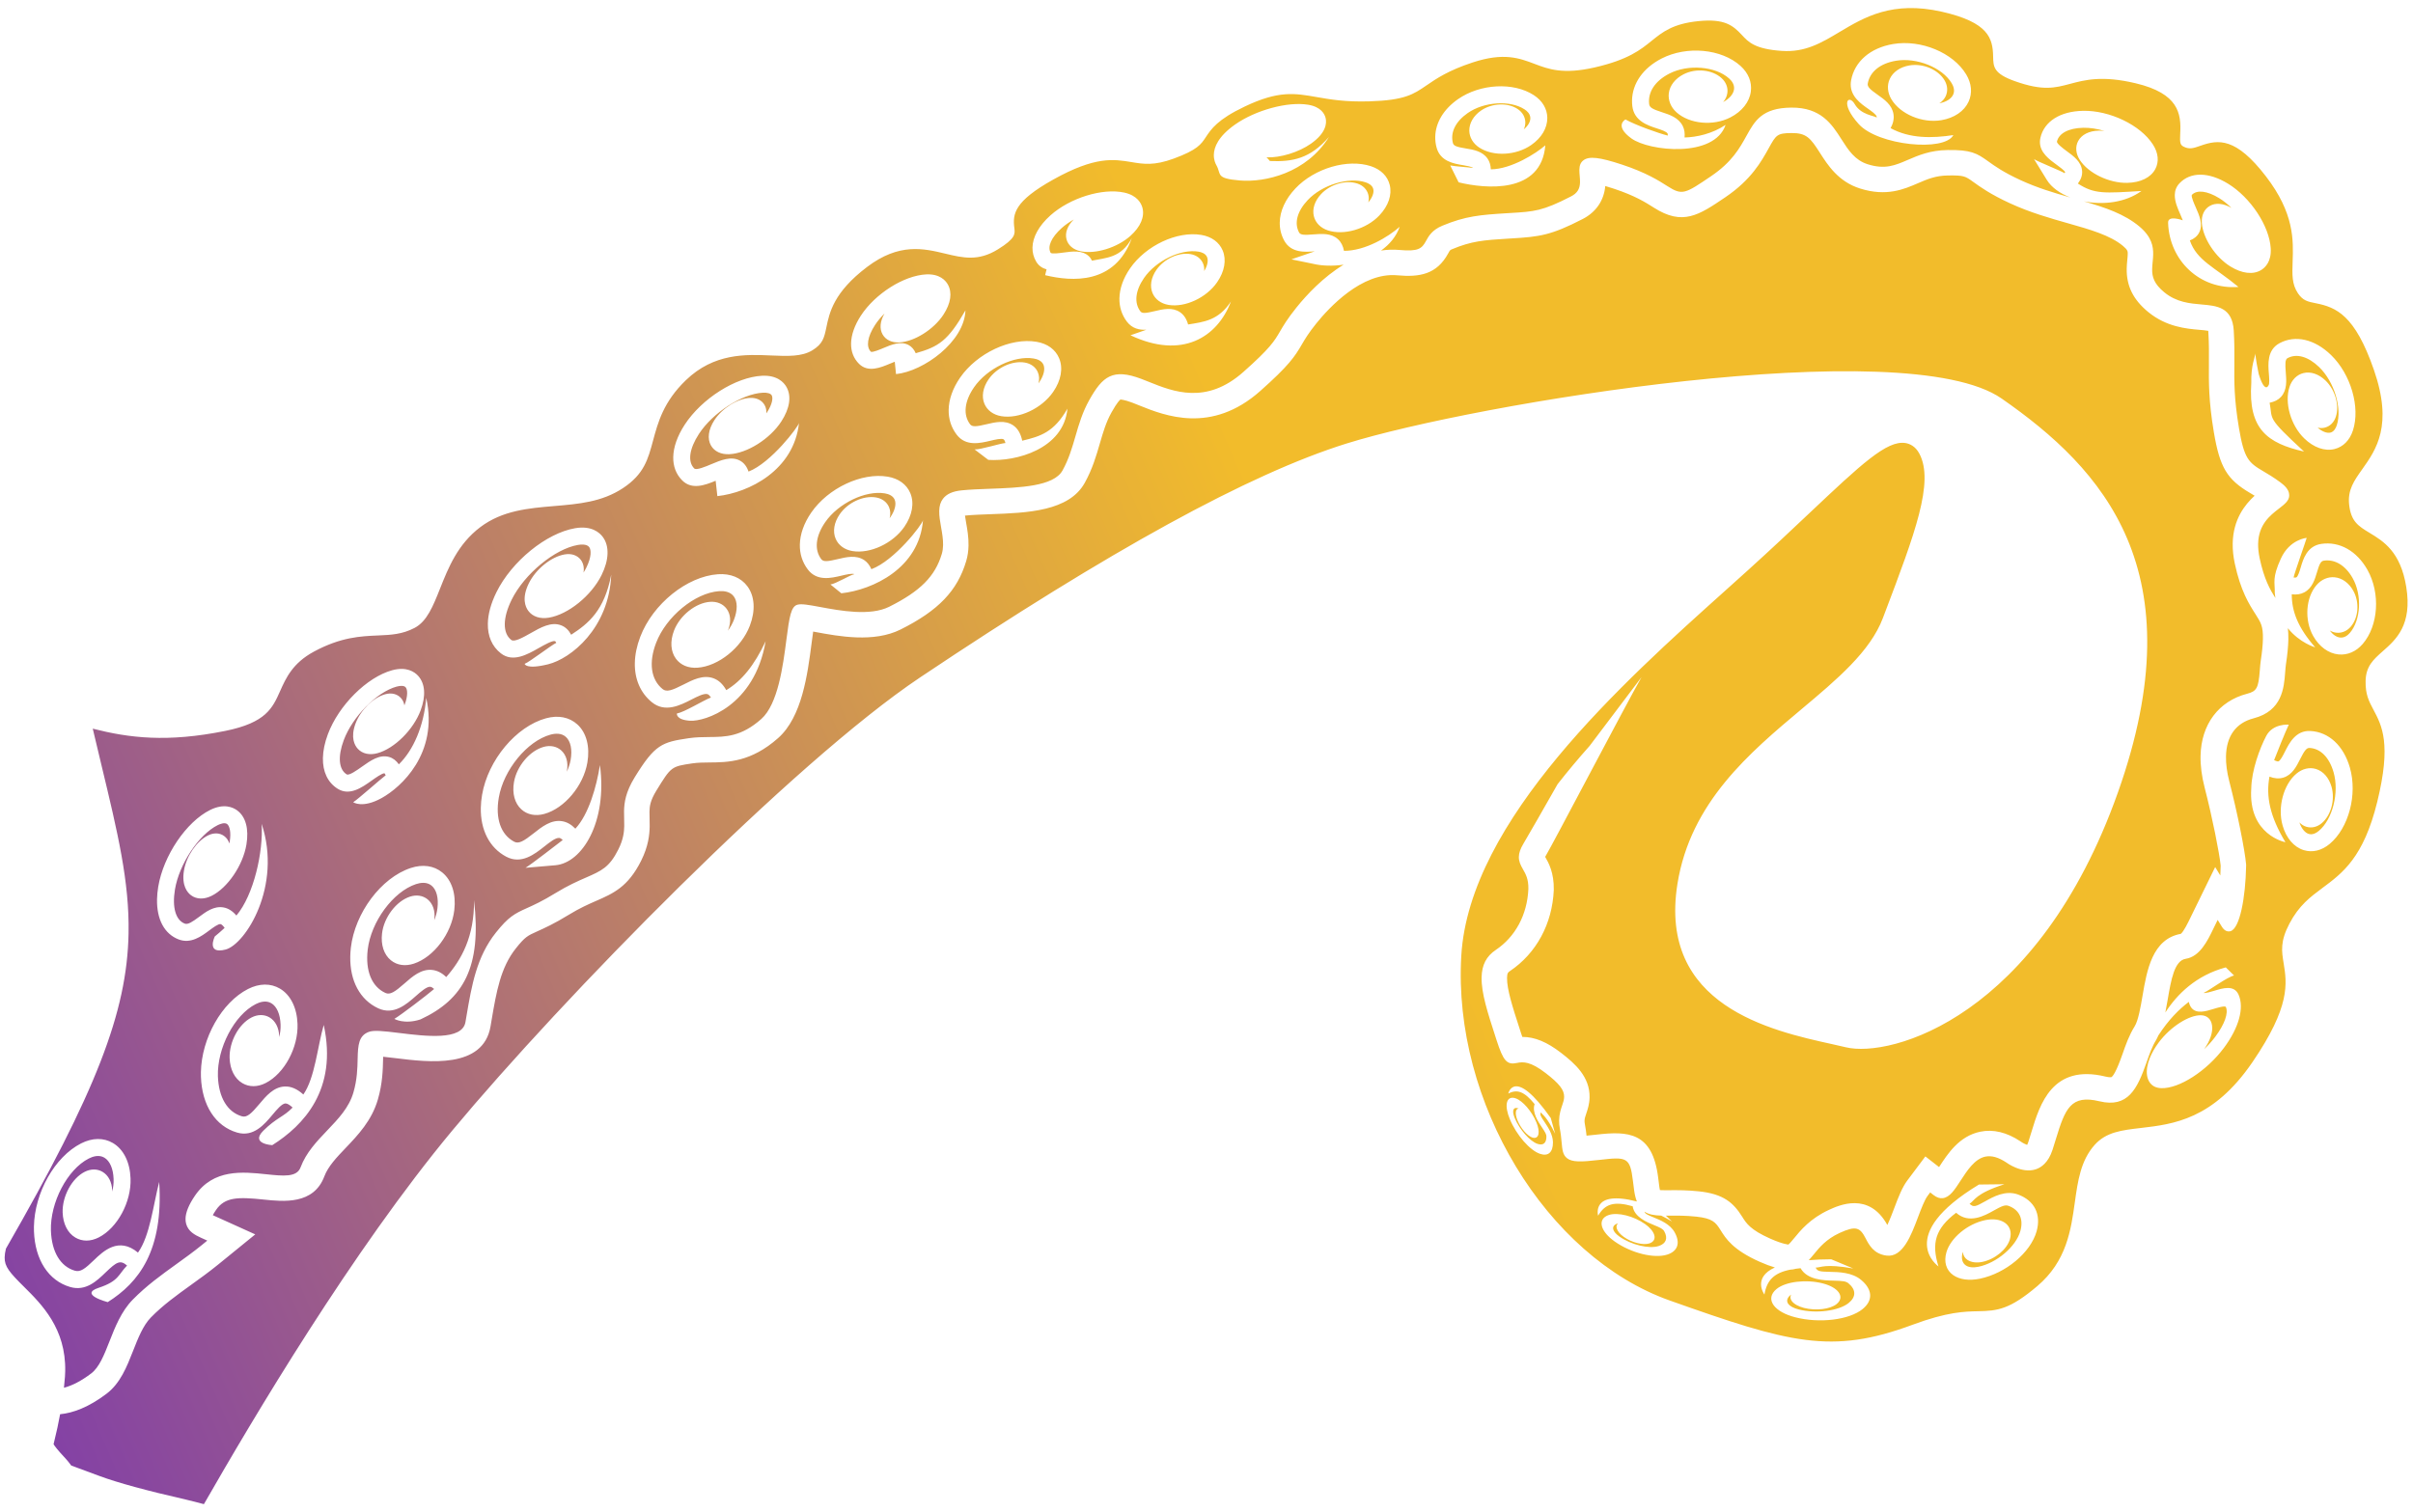 <svg width="260" height="163" viewBox="0 0 260 163" fill="none" xmlns="http://www.w3.org/2000/svg">
<path d="M179.031 6.31C177.04 7.335 175.886 8.989 175.851 10.818C175.847 11.018 175.856 11.219 175.88 11.421C176.064 13.037 177.534 13.515 178.507 13.832C178.982 13.986 179.573 14.18 179.681 14.396C179.691 14.419 179.712 14.487 179.705 14.614C178.713 14.371 176.201 13.472 175.145 12.876C175.145 12.876 173.876 13.537 175.785 14.921C177.692 16.304 184.72 17.057 185.931 13.461C184.484 14.425 182.812 14.787 181.511 14.82C181.555 14.365 181.5 13.954 181.32 13.589C180.872 12.68 179.916 12.368 179.073 12.094C178.077 11.77 177.739 11.597 177.695 11.214C177.546 9.914 178.338 8.722 179.867 7.935C181.891 6.895 184.844 7.135 186.312 8.46C186.591 8.71 186.905 9.111 186.841 9.628C186.774 10.138 186.347 10.636 185.668 11.001C185.918 10.713 186.076 10.375 186.123 10.013C186.201 9.42 185.968 8.842 185.49 8.413C184.484 7.502 182.725 7.328 181.402 8.008C180.501 8.471 179.923 9.212 179.814 10.043C179.723 10.788 180.016 11.54 180.636 12.1C182.038 13.366 184.592 13.61 186.448 12.655C187.702 12.01 188.506 10.992 188.652 9.862C188.786 8.847 188.387 7.87 187.537 7.102C185.491 5.258 181.755 4.91 179.031 6.31V6.31ZM157.101 10.686C155.542 11.773 154.676 13.232 154.647 14.743C154.64 15.125 154.685 15.511 154.788 15.895C155.187 17.399 156.659 17.641 157.632 17.801C158.011 17.863 158.548 17.957 158.728 18.101C158.361 18.04 156.65 17.925 156.259 17.83L157.167 19.653C160.078 20.36 166.081 20.929 166.507 15.664C165.537 16.52 162.862 18.23 160.638 18.253C160.618 17.814 160.512 17.426 160.291 17.105C159.736 16.296 158.776 16.137 157.929 15.998C156.986 15.843 156.635 15.732 156.553 15.424C156.25 14.281 156.831 13.102 158.146 12.185C159.91 10.957 162.716 10.774 164.271 11.787C164.551 11.969 164.887 12.28 164.894 12.723C164.904 13.125 164.646 13.561 164.187 13.946C164.299 13.704 164.356 13.453 164.353 13.183C164.344 12.608 164.037 12.082 163.512 11.74C162.431 11.034 160.735 11.113 159.566 11.925C158.76 12.488 158.312 13.274 158.317 14.079C158.328 14.803 158.721 15.47 159.396 15.91C160.898 16.891 163.355 16.768 164.989 15.63C166.106 14.852 166.728 13.81 166.722 12.694C166.706 11.722 166.19 10.856 165.268 10.255C163.079 8.832 159.493 9.02 157.101 10.686V10.686ZM133.062 13.434C131.26 14.708 130.806 15.865 130.79 16.687C130.78 17.221 130.955 17.616 131.068 17.811C131.626 18.788 130.927 19.23 133.608 19.453C136.288 19.675 140.763 18.676 143.196 14.761C141.174 17.091 139.289 17.459 136.829 17.355C136.782 17.281 136.542 17.016 136.465 16.96C137.936 17.02 139.934 16.42 141.259 15.483C142.911 14.316 142.959 13.268 142.84 12.744C142.738 12.301 142.359 11.524 140.959 11.29C138.754 10.923 135.286 11.864 133.062 13.434V13.434ZM200.289 13.386C202.378 15.682 209.523 16.387 210.472 14.56C208.183 14.912 205.78 14.945 203.712 13.813C203.997 13.293 204.098 12.794 204.022 12.3C203.865 11.3 203.039 10.721 202.311 10.21C201.457 9.608 201.184 9.342 201.254 8.982C201.491 7.723 202.595 6.836 204.281 6.549C206.521 6.169 209.273 7.274 210.289 8.961C210.479 9.277 210.66 9.745 210.453 10.199C210.244 10.653 209.704 10.991 208.962 11.135C209.269 10.938 209.507 10.673 209.653 10.355C209.898 9.819 209.85 9.196 209.518 8.645C208.824 7.49 207.199 6.805 205.74 7.052C204.739 7.222 203.966 7.754 203.619 8.513C203.305 9.194 203.374 9.991 203.801 10.705C204.77 12.313 207.133 13.3 209.181 12.954C210.573 12.716 211.642 11.991 212.114 10.961C212.536 10.042 212.444 8.995 211.855 8.018C210.443 5.673 206.981 4.237 203.974 4.747C201.528 5.163 199.839 6.62 199.458 8.643C199.431 8.789 199.416 8.929 199.414 9.064C199.388 10.391 200.501 11.172 201.261 11.705C201.649 11.977 202.179 12.35 202.216 12.584C202.218 12.597 202.216 12.628 202.209 12.668C201.995 12.477 200.516 12.389 199.853 11.234C199.189 10.079 198.2 11.088 200.289 13.386V13.386ZM113.179 23.218C111.934 24.335 111.271 25.554 111.25 26.685C111.24 27.211 111.368 27.718 111.641 28.185C111.918 28.659 112.319 28.907 112.766 29.032L112.613 29.659C115.524 30.365 120.142 30.678 121.953 25.67C120.788 27.811 119.207 27.772 117.661 28.095C117.573 27.917 117.466 27.751 117.321 27.614C116.614 26.947 115.551 27.091 114.615 27.219C114.187 27.278 113.391 27.386 113.213 27.259C112.831 26.594 113.27 25.591 114.398 24.579C114.777 24.24 115.22 23.93 115.699 23.658C115.019 24.331 114.732 25.099 114.916 25.79C115.087 26.437 115.635 26.906 116.422 27.077C118.019 27.424 120.382 26.698 121.8 25.426C122.895 24.446 123.352 23.366 123.098 22.396C122.97 21.916 122.547 21.063 121.131 20.756C118.782 20.247 115.288 21.33 113.179 23.218V23.218ZM99.795 29.575C97.394 29.697 94.302 31.65 92.756 34.024C92.073 35.075 91.721 36.1 91.703 37.009C91.687 37.873 91.973 38.633 92.565 39.22C93.545 40.187 94.903 39.614 95.895 39.197C96.042 39.135 96.227 39.058 96.411 38.989L96.546 40.322C99.526 40.02 103.917 36.824 104.027 33.453C102.147 36.733 101.14 37.372 98.669 38.071C98.498 37.675 98.246 37.375 97.901 37.189C97.045 36.73 96.056 37.146 95.186 37.513C94.788 37.681 94.048 37.992 93.842 37.916C93.298 37.375 93.463 36.29 94.289 35.021C94.567 34.594 94.915 34.178 95.308 33.79C94.824 34.616 94.746 35.434 95.104 36.054C95.437 36.635 96.089 36.945 96.893 36.906C98.526 36.824 100.617 35.509 101.657 33.911C102.459 32.681 102.625 31.525 102.121 30.648C101.873 30.217 101.242 29.505 99.795 29.575V29.575ZM102.218 44.163C102.199 45.141 102.483 46.058 103.074 46.839C104.061 48.139 105.594 47.772 106.714 47.506C107.228 47.383 107.932 47.215 108.143 47.357C108.203 47.396 108.278 47.521 108.338 47.751C107.791 47.778 105.622 48.483 105.009 48.44L106.488 49.566C109.476 49.769 114.606 48.395 115.015 44.049C113.555 46.605 112.103 47.03 110.145 47.501C109.987 46.739 109.661 46.173 109.159 45.837C108.285 45.252 107.225 45.505 106.29 45.727C105.237 45.979 104.759 46.036 104.53 45.734C103.755 44.712 103.909 43.258 104.951 41.745C106.356 39.71 109.3 38.288 111.382 38.641C111.758 38.705 112.247 38.873 112.435 39.318C112.633 39.79 112.463 40.497 111.974 41.204C111.949 41.241 111.923 41.277 111.896 41.313C112.003 40.897 111.982 40.487 111.829 40.122C111.595 39.569 111.083 39.188 110.424 39.077C109.068 38.847 107.388 39.625 106.517 40.886C105.902 41.776 105.743 42.74 106.074 43.526C106.37 44.227 107.027 44.711 107.88 44.856C109.787 45.178 112.246 44.029 113.478 42.242C114.335 41.002 114.57 39.675 114.118 38.606C113.72 37.664 112.857 37.036 111.686 36.839C108.89 36.366 105.27 38.065 103.446 40.709C102.651 41.863 102.239 43.053 102.218 44.163V44.163ZM82.106 40.501C79.267 40.644 75.611 42.96 73.778 45.772C72.975 47.007 72.562 48.205 72.542 49.265C72.523 50.257 72.848 51.127 73.523 51.794C74.551 52.809 75.943 52.304 77.112 51.817L77.295 53.474C80.695 53.101 85.545 50.697 86.093 45.584C86.04 45.974 83.07 49.899 80.654 50.828C80.468 50.279 80.161 49.879 79.727 49.646C78.775 49.134 77.679 49.596 76.619 50.042C76.025 50.293 75.03 50.712 74.807 50.493C74.076 49.769 74.264 48.378 75.31 46.769C76.805 44.474 79.959 42.44 82.198 42.327C82.686 42.302 83.034 42.406 83.151 42.61C83.311 42.888 83.22 43.561 82.651 44.436C82.625 44.474 82.6 44.513 82.574 44.55C82.598 44.23 82.535 43.917 82.379 43.647C82.081 43.129 81.507 42.853 80.808 42.888C79.473 42.953 77.824 43.985 76.973 45.29C76.321 46.293 76.19 47.291 76.609 48.021C76.975 48.658 77.697 48.997 78.594 48.954C80.506 48.859 82.96 47.313 84.183 45.433C85.106 44.013 85.302 42.687 84.736 41.699C84.459 41.217 83.749 40.42 82.106 40.501V40.501ZM87.411 55.247C86.616 56.401 86.204 57.591 86.183 58.702C86.164 59.679 86.448 60.596 87.039 61.377C88.025 62.677 89.558 62.312 90.678 62.044C91.166 61.927 91.812 61.779 92.059 61.884C91.552 61.987 90.044 62.935 89.48 62.996L90.655 63.948C94.055 63.575 99.053 61.237 99.453 56.059C99.405 56.512 96.376 60.432 93.893 61.349C93.71 60.934 93.46 60.6 93.124 60.375C92.249 59.79 91.19 60.043 90.254 60.266C89.201 60.517 88.724 60.575 88.495 60.273C87.72 59.25 87.874 57.796 88.916 56.283C90.32 54.249 93.265 52.827 95.347 53.179C95.723 53.243 96.212 53.412 96.4 53.856C96.598 54.329 96.428 55.035 95.939 55.742C95.914 55.779 95.887 55.815 95.861 55.851C95.966 55.435 95.947 55.026 95.793 54.661C95.559 54.107 95.047 53.726 94.389 53.615C93.033 53.386 91.353 54.163 90.481 55.424C89.867 56.314 89.707 57.278 90.039 58.064C90.335 58.765 90.992 59.25 91.845 59.394C93.751 59.716 96.21 58.568 97.443 56.781C98.3 55.539 98.535 54.214 98.083 53.145C97.685 52.203 96.821 51.575 95.651 51.377C92.854 50.904 89.235 52.603 87.411 55.247V55.247ZM61.977 56.931C58.871 57.46 55.145 60.489 53.493 63.828C52.892 65.043 52.584 66.194 52.565 67.214C52.539 68.556 53.012 69.674 53.971 70.421C55.267 71.43 56.822 70.547 58.071 69.837C58.585 69.544 59.544 69.001 59.807 69.105C59.827 69.112 59.879 69.167 59.94 69.285C59.445 69.507 57.02 71.378 56.53 71.55C56.53 71.55 56.632 72.195 59.061 71.598C61.489 71.001 65.628 67.74 65.859 61.935C65.127 65.805 63.41 67.202 61.544 68.414C61.282 67.923 60.928 67.582 60.477 67.404C59.4 66.98 58.265 67.624 57.168 68.248C56.432 68.665 55.426 69.238 55.093 68.979C54.142 68.238 54.156 66.615 55.131 64.637C56.504 61.864 59.779 59.159 62.282 58.733C62.557 58.686 63.226 58.616 63.486 58.965C63.706 59.26 63.753 60.014 63.18 61.175C63.091 61.354 62.988 61.535 62.876 61.712C62.954 61.188 62.862 60.718 62.588 60.35C62.214 59.848 61.578 59.631 60.847 59.756C59.401 59.998 57.738 61.337 56.981 62.872C56.194 64.466 56.608 65.417 56.926 65.842C57.39 66.467 58.2 66.734 59.147 66.574C61.229 66.223 63.72 64.207 64.818 61.985C65.628 60.349 65.677 58.85 64.952 57.875C64.596 57.395 63.735 56.635 61.977 56.931V56.931ZM42.244 72.244C39.531 72.993 36.495 76.017 35.33 79.131C34.986 80.051 34.809 80.919 34.794 81.701C34.766 83.167 35.307 84.338 36.382 85.013C37.672 85.82 38.993 84.883 40.053 84.129C40.448 83.847 41.184 83.325 41.429 83.347C41.429 83.353 41.485 83.409 41.561 83.56C41.113 83.88 38.514 86.197 38.058 86.465C38.058 86.465 39.038 87.169 41.122 86.017C43.206 84.864 47.263 81.214 45.926 75.22C45.663 78.27 44.556 80.834 42.976 82.382C42.692 81.977 42.341 81.705 41.92 81.587C40.885 81.296 39.923 81.979 38.994 82.639C38.475 83.008 37.609 83.624 37.353 83.463C36.496 82.928 36.378 81.547 37.042 79.771C37.99 77.235 40.594 74.595 42.729 74.006C43.192 73.879 43.547 73.902 43.702 74.071C43.916 74.305 43.969 74.972 43.608 75.934C43.597 75.965 43.585 75.996 43.573 76.025C43.522 75.717 43.395 75.446 43.194 75.227C42.792 74.788 42.176 74.642 41.503 74.828C40.224 75.178 38.852 76.533 38.31 77.978C37.743 79.501 38.216 80.341 38.55 80.704C39.041 81.243 39.816 81.416 40.675 81.18C42.503 80.677 44.543 78.654 45.321 76.573C45.907 74.998 45.811 73.671 45.049 72.837C44.677 72.43 43.817 71.811 42.244 72.244V72.244ZM54.544 92.336C56.171 93.198 57.603 92.066 58.649 91.24C59.231 90.778 59.891 90.256 60.272 90.316C60.38 90.332 60.504 90.412 60.636 90.537C60.075 90.965 57.203 93.196 56.625 93.535C56.625 93.535 56.94 93.509 59.84 93.259C62.742 93.01 65.459 88.587 64.643 82.463C64.275 84.794 63.428 87.788 61.995 89.317C61.557 88.863 61.084 88.593 60.554 88.51C59.385 88.327 58.391 89.113 57.514 89.806C56.428 90.666 55.894 90.983 55.4 90.721C53.963 89.959 53.355 88.225 53.746 85.968C54.257 82.976 56.807 79.869 59.315 79.182C59.802 79.049 60.486 78.984 60.977 79.43C61.49 79.895 61.676 80.79 61.489 81.885C61.413 82.323 61.267 82.763 61.068 83.186C61.076 83.146 61.084 83.107 61.09 83.066C61.244 82.17 61.018 81.377 60.477 80.885C59.99 80.445 59.301 80.304 58.59 80.499C57.086 80.91 55.675 82.579 55.38 84.3C55.17 85.517 55.463 86.587 56.176 87.235C56.814 87.814 57.691 87.989 58.644 87.729C60.822 87.133 62.861 84.701 63.289 82.194C63.584 80.47 63.189 78.969 62.206 78.077C61.344 77.294 60.146 77.061 58.833 77.419C55.608 78.302 52.583 81.922 51.945 85.661C51.862 86.143 51.817 86.611 51.808 87.061C51.763 89.458 52.738 91.376 54.544 92.336V92.336ZM22.64 87.302C20.064 88.587 17.609 92.218 17.05 95.57C16.972 96.042 16.928 96.497 16.92 96.926C16.879 99.084 17.707 100.66 19.248 101.254C20.565 101.76 21.707 100.911 22.54 100.291C22.952 99.983 23.517 99.563 23.765 99.604C23.807 99.611 23.962 99.668 24.203 100.011C23.856 100.335 23.501 100.642 23.146 100.933C23.146 100.933 22.174 102.9 24.306 102.345C26.438 101.79 30.425 95.516 28.193 88.797C28.383 91.822 27.338 96.475 25.472 98.68C25.057 98.192 24.59 97.89 24.069 97.803C23.051 97.632 22.2 98.265 21.449 98.825C20.743 99.349 20.255 99.683 19.905 99.549C18.928 99.172 18.533 97.8 18.852 95.869C19.31 93.128 21.418 89.954 23.454 88.937C23.666 88.833 24.191 88.609 24.468 88.815C24.733 89.012 24.922 89.68 24.75 90.728C24.74 90.788 24.727 90.851 24.715 90.911C24.608 90.581 24.42 90.308 24.157 90.113C23.674 89.756 23.034 89.732 22.402 90.048C21.193 90.646 20.083 92.27 19.822 93.825C19.554 95.459 20.186 96.201 20.588 96.498C21.182 96.938 21.986 96.961 22.796 96.558C24.53 95.695 26.18 93.267 26.552 91.028C26.833 89.335 26.479 88.03 25.555 87.346C25.104 87.013 24.126 86.563 22.64 87.302V87.302ZM40.752 108.678C42.423 109.454 43.793 108.248 44.793 107.368C45.351 106.877 45.984 106.32 46.366 106.359C46.485 106.372 46.627 106.458 46.778 106.596C46.001 107.257 43.307 109.325 42.491 109.82C42.491 109.82 43.565 110.447 45.31 109.874C49.957 107.713 51.909 104.209 51.076 97.015C51.116 100.972 49.714 103.449 48.081 105.31C47.608 104.852 47.103 104.598 46.553 104.541C45.375 104.421 44.425 105.257 43.587 105.996C42.546 106.912 42.029 107.257 41.522 107.02C40.048 106.336 39.357 104.637 39.62 102.362C39.972 99.347 42.356 96.11 44.823 95.292C45.303 95.134 45.983 95.033 46.496 95.451C47.033 95.889 47.268 96.771 47.136 97.877C47.085 98.317 46.962 98.767 46.785 99.198C46.791 99.158 46.797 99.118 46.802 99.078C46.908 98.178 46.641 97.395 46.073 96.933C45.563 96.517 44.869 96.413 44.169 96.645C42.688 97.135 41.367 98.876 41.164 100.611C41.022 101.836 41.366 102.889 42.114 103.499C42.782 104.044 43.665 104.172 44.604 103.861C46.747 103.152 48.656 100.616 48.951 98.09C49.157 96.355 48.681 94.874 47.651 94.035C46.749 93.298 45.541 93.129 44.249 93.557C41.075 94.608 38.245 98.383 37.804 102.15C37.767 102.47 37.746 102.784 37.741 103.09C37.691 105.709 38.779 107.76 40.752 108.678V108.678ZM26.726 106.596C23.88 108.048 21.718 111.91 21.648 115.559C21.645 115.727 21.646 115.895 21.652 116.064C21.762 119.146 23.219 121.391 25.551 122.072C27.32 122.587 28.492 121.188 29.348 120.167C29.826 119.597 30.366 118.951 30.75 118.932C30.942 118.923 31.217 119.082 31.527 119.375C30.549 120.393 29.779 120.467 28.362 121.883C26.944 123.299 29.337 123.429 29.337 123.429C32.693 121.312 36.405 117.452 34.883 110.473C34.209 112.782 33.943 116.167 32.686 117.969C32.016 117.365 31.351 117.073 30.661 117.107C29.479 117.166 28.665 118.136 27.948 118.992C27.058 120.055 26.599 120.474 26.062 120.317C24.502 119.861 23.559 118.288 23.479 115.999C23.386 112.976 25.239 109.405 27.556 108.225C28.006 107.995 28.663 107.793 29.234 108.129C29.829 108.481 30.194 109.32 30.232 110.432C30.25 110.878 30.194 111.338 30.083 111.793C30.084 111.751 30.083 111.709 30.082 111.667C30.051 110.762 29.671 110.03 29.039 109.658C28.472 109.324 27.77 109.325 27.113 109.661C25.724 110.369 24.691 112.28 24.741 114.035C24.783 115.269 25.283 116.257 26.116 116.747C26.858 117.185 27.752 117.178 28.632 116.729C30.643 115.704 32.147 112.914 32.058 110.368C31.998 108.619 31.306 107.229 30.16 106.554C29.158 105.964 27.939 105.979 26.726 106.596V106.596ZM8.734 123.241C5.888 124.692 3.726 128.555 3.656 132.203C3.653 132.372 3.654 132.54 3.66 132.708C3.77 135.79 5.228 138.036 7.559 138.716C9.246 139.207 10.431 138.064 11.384 137.144C12.57 136.001 12.955 135.771 13.691 136.403C12.74 137.369 12.821 138.08 10.633 138.802C8.444 139.522 11.607 140.347 11.607 140.347C14.964 138.231 17.625 134.802 17.154 127.391C16.52 129.811 16.172 133.192 14.868 135.009C12.78 133.269 11.124 134.857 10.116 135.829C9.181 136.731 8.673 137.137 8.07 136.961C6.51 136.507 5.568 134.933 5.487 132.644C5.392 129.618 7.247 126.05 9.564 124.87C10.014 124.64 10.671 124.437 11.242 124.774C11.837 125.125 12.202 125.964 12.24 127.076C12.259 127.521 12.202 127.983 12.091 128.438C12.092 128.395 12.092 128.354 12.091 128.312C12.059 127.406 11.679 126.674 11.047 126.303C10.481 125.968 9.778 125.969 9.122 126.305C7.731 127.013 6.702 128.947 6.749 130.679C6.791 131.913 7.291 132.901 8.124 133.391C8.866 133.829 9.76 133.823 10.64 133.374C12.651 132.349 14.163 129.55 14.066 127.012C14.006 125.263 13.314 123.874 12.168 123.199C11.166 122.608 9.947 122.623 8.734 123.241V123.241ZM82.497 69.117C81.259 71.751 79.905 73.393 78.254 74.385C77.894 73.741 77.443 73.313 76.878 73.107C75.766 72.699 74.64 73.275 73.644 73.784C72.411 74.415 71.825 74.621 71.392 74.268C70.132 73.24 69.878 71.423 70.696 69.285C71.782 66.45 74.89 63.9 77.483 63.717C77.987 63.681 78.67 63.75 79.065 64.283C79.478 64.838 79.483 65.753 79.087 66.792C78.928 67.206 78.7 67.609 78.421 67.985C78.437 67.948 78.452 67.911 78.467 67.873C78.793 67.022 78.727 66.2 78.291 65.614C77.898 65.086 77.251 64.813 76.515 64.866C74.96 64.974 73.251 66.337 72.625 67.969C72.184 69.118 72.26 70.226 72.833 71.002C73.346 71.694 74.172 72.036 75.158 71.967C77.409 71.807 79.885 69.821 80.794 67.445C81.419 65.811 81.326 64.261 80.534 63.195C79.841 62.26 78.711 61.797 77.353 61.893C74.02 62.13 70.346 65.088 68.99 68.631C68.615 69.613 68.421 70.567 68.404 71.459C68.371 73.182 68.996 74.673 70.237 75.686C71.665 76.849 73.29 76.017 74.476 75.412C75.138 75.073 75.888 74.69 76.25 74.822C76.367 74.866 76.488 74.994 76.606 75.179C75.742 75.507 73.787 76.742 72.935 76.905C72.935 76.905 72.808 77.588 74.359 77.684C75.909 77.781 81.289 76.15 82.497 69.117V69.117ZM132.637 32.491C131.278 34.562 129.697 34.698 128.018 34.973C127.851 34.377 127.561 33.926 127.138 33.643C126.304 33.085 125.31 33.323 124.432 33.532C123.491 33.756 123.067 33.811 122.88 33.563C122.184 32.645 122.326 31.331 123.269 29.962C124.552 28.102 127.241 26.803 129.14 27.123C129.471 27.179 129.898 27.325 130.059 27.706C130.218 28.086 130.103 28.64 129.751 29.215C129.774 28.93 129.736 28.653 129.628 28.395C129.402 27.862 128.91 27.494 128.279 27.388C127.001 27.172 125.421 27.903 124.602 29.088C124.02 29.929 123.87 30.844 124.186 31.593C124.469 32.263 125.096 32.725 125.906 32.863C127.691 33.165 129.993 32.091 131.145 30.421C131.953 29.253 132.169 28.003 131.743 26.995C131.366 26.102 130.549 25.508 129.444 25.321C126.836 24.88 123.463 26.463 121.765 28.924C121.021 30.003 120.637 31.114 120.617 32.154C120.6 33.072 120.867 33.934 121.423 34.667C121.996 35.423 122.778 35.58 123.527 35.538L121.808 36.137C127.356 38.756 131.172 36.372 132.637 32.491V32.491ZM234.845 19.749C234.48 20.133 234.341 20.565 234.333 21.009C234.319 21.73 234.651 22.478 234.921 23.088C235.003 23.274 235.11 23.522 235.195 23.748C235.195 23.748 233.556 23.129 233.613 24.029C233.748 28.046 237 31.25 241.194 30.928C238.589 28.767 236.701 28.089 235.957 25.916C236.425 25.733 236.765 25.447 236.964 25.057C237.406 24.187 236.973 23.211 236.592 22.349C236.429 21.98 236.087 21.213 236.167 21.009C236.718 20.432 237.822 20.563 239.12 21.36C239.579 21.642 240.026 22.001 240.442 22.412C239.571 21.902 238.711 21.828 238.073 22.213C237.497 22.558 237.196 23.215 237.247 24.023C237.353 25.665 238.713 27.733 240.344 28.733C241.577 29.489 242.774 29.627 243.628 29.111C244.057 28.853 244.761 28.21 244.67 26.755C244.516 24.343 242.498 21.288 240.075 19.802C237.988 18.521 236.034 18.502 234.845 19.749ZM245.614 36.993C244.262 37.72 244.387 39.259 244.469 40.275C244.502 40.668 244.561 41.399 244.429 41.542C244.424 41.547 244.04 42.466 243.377 40.321C243.028 38.657 243.016 38.098 243.016 38.098C242.985 38.504 242.535 39.345 242.576 41.289C242.232 46.252 244.316 47.777 248.259 48.669C244.179 44.896 244.901 45.297 244.553 43.405C245.057 43.312 245.467 43.11 245.768 42.786C246.447 42.053 246.365 41.029 246.291 40.127C246.215 39.184 246.224 38.74 246.48 38.602C247.464 38.072 248.71 38.426 249.897 39.577C251.517 41.147 252.384 44.013 251.789 45.83C251.688 46.14 251.487 46.53 251.108 46.624C250.727 46.718 250.219 46.521 249.721 46.093C249.982 46.152 250.245 46.152 250.498 46.09C251.057 45.95 251.492 45.521 251.69 44.912C252.089 43.7 251.617 42.025 250.588 41.028C249.852 40.315 248.978 40.017 248.192 40.212C247.492 40.385 246.945 40.931 246.691 41.709C246.132 43.415 246.832 45.849 248.283 47.253C249.303 48.242 250.493 48.66 251.546 48.398C252.477 48.167 253.18 47.458 253.527 46.398C254.342 43.904 253.304 40.335 251.168 38.264C249.398 36.549 247.321 36.073 245.614 36.993ZM244.191 79.312C243.476 80.668 242.609 83.035 242.573 84.969C242.22 90.014 246.255 90.776 246.255 90.776C244.559 87.959 244.147 85.818 244.534 83.707C245.059 83.915 245.555 83.952 246.011 83.819C246.975 83.535 247.434 82.627 247.839 81.825C248.277 80.957 248.513 80.597 248.844 80.615C250.034 80.673 250.981 81.631 251.445 83.245C252.067 85.422 251.339 88.31 249.854 89.553C249.589 89.775 249.186 90.012 248.765 89.883C248.351 89.756 247.981 89.296 247.759 88.639C247.971 88.863 248.226 89.024 248.511 89.111C249.068 89.281 249.669 89.143 250.161 88.731C251.166 87.892 251.622 86.206 251.224 84.806C250.943 83.825 250.331 83.125 249.547 82.885C248.847 82.67 248.082 82.85 247.449 83.378C246.044 84.553 245.387 87.013 245.952 88.98C246.342 90.34 247.172 91.307 248.23 91.631C249.169 91.918 250.163 91.679 251.027 90.955C253.075 89.242 254.031 85.635 253.201 82.741C252.519 80.364 250.924 78.886 248.933 78.788C247.366 78.711 246.669 80.089 246.208 81C246.006 81.4 245.701 82.005 245.495 82.065C245.432 82.083 245.273 82.051 245.035 81.928C245.254 81.343 246.308 78.725 246.617 78.103C246.617 78.103 244.906 77.956 244.191 79.312V79.312ZM213.232 127.672C204.099 133.205 208.869 136.498 208.869 136.498C208.093 134.021 208.521 132.423 210.772 130.716C212.166 131.964 213.864 131.017 214.798 130.492C215.716 129.975 216.061 129.838 216.431 129.974C217.594 130.405 218.053 131.395 217.692 132.688C217.222 134.367 215.151 136.129 213.169 136.537C212.595 136.654 212.126 136.602 211.812 136.386C211.428 136.12 211.303 135.625 211.469 135.027C211.479 134.995 211.489 134.962 211.5 134.93C211.517 135.281 211.684 135.583 211.985 135.79C212.378 136.059 212.965 136.141 213.597 136.01C214.955 135.733 216.264 134.651 216.574 133.549C216.776 132.814 216.575 132.172 216.019 131.789C215.504 131.435 214.761 131.334 213.923 131.506C212.002 131.9 210.155 133.435 209.718 135C209.578 135.503 209.571 135.973 209.692 136.384C209.817 136.812 210.079 137.176 210.47 137.445C211.165 137.923 212.178 138.057 213.323 137.823C216.115 137.25 218.802 135.006 219.444 132.715C219.955 130.884 219.212 129.405 217.457 128.753C216.097 128.249 214.78 128.989 213.907 129.478C212.869 130.061 212.64 130.155 212.22 129.745C212.765 129.416 212.823 128.646 215.98 127.641L213.232 127.672ZM167.331 123.116C167.323 122.275 166.78 121.466 166.422 120.931C165.993 120.296 165.914 120.155 166.022 119.894C166.259 120.228 166.603 120.258 167.569 122.199L167.096 120.505C163.157 114.909 162.517 117.867 162.517 117.867C163.468 117.375 164.237 117.63 165.356 119.007C165.045 119.873 165.742 120.914 166.128 121.486C166.507 122.05 166.624 122.261 166.625 122.491C166.632 123.21 166.277 123.498 165.652 123.283C164.84 123.004 163.726 121.737 163.217 120.517C163.07 120.165 163.015 119.876 163.056 119.681C163.107 119.441 163.303 119.362 163.593 119.463C163.608 119.467 163.623 119.473 163.639 119.48C163.488 119.493 163.385 119.597 163.345 119.784C163.292 120.028 163.355 120.39 163.518 120.778C163.865 121.615 164.556 122.414 165.09 122.599C165.444 122.72 165.691 122.592 165.765 122.247C165.833 121.928 165.754 121.469 165.539 120.954C165.047 119.772 164.067 118.644 163.311 118.382C163.069 118.299 162.862 118.297 162.702 118.374C162.537 118.454 162.422 118.618 162.37 118.86C162.277 119.291 162.388 119.917 162.682 120.621C163.396 122.337 164.826 123.981 165.932 124.362C166.817 124.667 167.339 124.201 167.331 123.116V123.116ZM192.002 5.487C194.514 5.654 196.228 4.632 198.212 3.447C200.879 1.857 203.902 0.055 209.234 1.264C214.279 2.408 214.722 4.131 214.759 6.097C214.781 7.201 214.795 7.93 217.117 8.754C220.12 9.819 221.404 9.477 223.031 9.044C224.659 8.609 226.507 8.118 230.117 8.975C234.757 10.078 235.03 12.254 234.919 14.357C234.862 15.445 234.917 15.636 235.343 15.835C235.921 16.106 236.34 15.979 237.091 15.712C239.037 15.021 240.911 14.792 244.154 19.009C247.215 22.99 247.113 25.88 247.03 28.2C246.981 29.616 246.944 30.63 247.605 31.614C248.139 32.408 248.662 32.513 249.529 32.685C251.742 33.125 253.741 33.967 255.781 39.846C257.872 45.863 256.021 48.472 254.535 50.569C253.65 51.816 252.953 52.799 253.117 54.369C253.312 56.216 254.116 56.703 255.332 57.44C256.815 58.339 258.661 59.457 259.275 63.272C259.936 67.367 258.171 68.93 256.753 70.183C255.732 71.087 254.924 71.801 254.893 73.405C254.866 74.857 255.252 75.584 255.742 76.503C256.653 78.218 257.686 80.16 256.147 86.427C254.673 92.42 252.424 94.089 250.249 95.703C248.945 96.671 247.714 97.585 246.683 99.553C245.677 101.473 245.847 102.51 246.061 103.819C246.415 105.991 246.82 108.456 242.689 114.498C238.468 120.669 234.161 121.171 230.7 121.574C228.597 121.819 226.935 122.012 225.693 123.407C224.19 125.095 223.885 127.284 223.561 129.601C223.147 132.571 222.678 135.937 219.526 138.613C216.549 141.141 215.234 141.287 213.169 141.328C211.681 141.357 209.831 141.394 206.076 142.787C197.312 146.039 192.814 144.747 179.913 140.172C166.604 135.452 156.523 118.799 157.453 103.017C158.311 88.399 174.911 73.512 185.896 63.66C186.767 62.879 187.602 62.13 188.388 61.417C190.878 59.162 193.045 57.117 194.957 55.312C200.522 50.061 203.314 47.425 205.316 47.754C205.761 47.828 206.38 48.084 206.808 48.891C208.437 51.953 206.319 57.54 203.116 65.993L202.876 66.627C201.513 70.226 197.938 73.225 194.154 76.401C188.527 81.122 182.147 86.475 180.743 95.272C178.652 108.396 190.841 111.092 197.391 112.537C197.948 112.66 198.454 112.772 198.894 112.879C203.706 114.044 219.592 109.698 228.208 85.403C236.669 61.549 226.617 50.557 215.669 42.951C205.304 35.752 158.843 43.51 145.086 47.805C134.615 51.076 119.587 59.321 99.142 73.013C85.451 82.183 60.562 107.63 48.745 121.837C37.954 134.813 27.243 152.922 21.971 162.122C21.336 161.951 20.688 161.784 20.018 161.626C15.734 160.648 12.706 159.82 10.737 159.093L7.675 157.96C7.459 157.663 7.257 157.409 7.075 157.215C6.186 156.272 5.879 155.841 5.773 155.663C5.802 155.503 5.869 155.23 5.927 155.001C6.007 154.678 6.096 154.316 6.184 153.898C6.274 153.467 6.375 152.976 6.477 152.43C7.871 152.294 9.541 151.687 11.471 150.228C12.967 149.099 13.668 147.312 14.346 145.583C14.872 144.244 15.414 142.863 16.254 142.004C17.571 140.658 19.035 139.608 20.581 138.494C21.525 137.816 22.501 137.114 23.491 136.309L27.503 133.045L22.93 130.976C23.009 130.826 23.121 130.639 23.276 130.413C24.229 129.016 25.637 129.001 28.402 129.291C30.55 129.517 33.798 129.858 34.948 126.792C35.353 125.713 36.27 124.752 37.242 123.734C38.561 122.351 40.054 120.788 40.715 118.509C41.22 116.771 41.252 115.285 41.276 114.199C41.278 114.092 41.281 113.991 41.283 113.899C41.739 113.942 42.271 114.008 42.661 114.056C46.176 114.489 52.064 115.216 52.854 110.632L52.967 109.962C53.484 106.919 53.931 104.293 55.581 102.222C56.578 100.973 56.83 100.859 57.896 100.38C58.658 100.038 59.702 99.57 61.282 98.6C62.471 97.871 63.41 97.461 64.24 97.098C66.081 96.293 67.668 95.6 69.079 92.78C69.865 91.206 69.986 89.976 70.003 89.083C70.008 88.785 70.001 88.488 69.992 88.168C69.984 87.922 69.978 87.706 69.982 87.478C69.993 86.927 70.057 86.301 70.721 85.219C72.321 82.618 72.321 82.618 74.602 82.279C75.2 82.191 75.799 82.187 76.431 82.181C78.431 82.166 80.915 82.145 83.847 79.548C86.419 77.269 87.014 72.68 87.449 69.33C87.495 68.972 87.556 68.507 87.619 68.072C87.712 68.09 87.801 68.105 87.883 68.122C90.383 68.586 94.159 69.289 97.037 67.85C101.106 65.816 103.155 63.679 104.107 60.477C104.265 59.951 104.346 59.403 104.358 58.803C104.375 57.894 104.228 57.06 104.097 56.323C104.054 56.069 104.006 55.803 103.976 55.572C104.802 55.49 105.824 55.454 106.728 55.421C110.689 55.279 115.179 55.116 116.882 52.04C117.714 50.535 118.121 49.133 118.514 47.777C118.854 46.608 119.175 45.503 119.76 44.458C120.381 43.349 120.659 43.107 120.734 43.058C120.734 43.071 121.075 43.05 122.011 43.402C122.248 43.494 122.508 43.596 122.775 43.706C125.484 44.795 130.523 46.821 135.79 42.143C138.868 39.412 139.505 38.449 140.288 37.103C140.607 36.556 140.968 35.935 141.825 34.868C143.175 33.189 146.729 29.319 150.548 29.672C152.957 29.894 154.813 29.577 156.043 27.31C156.238 26.953 156.238 26.953 156.47 26.856C158.564 25.988 159.792 25.883 162.612 25.712L162.87 25.698C165.899 25.516 167.119 25.365 170.533 23.606C171.976 22.863 172.829 21.609 172.967 20.049C173.236 20.128 173.552 20.226 173.925 20.349C176.191 21.099 177.345 21.835 178.189 22.372C181.314 24.372 183.047 23.196 185.918 21.25C188.696 19.369 189.781 17.412 190.574 15.983C191.373 14.541 191.474 14.356 193.026 14.34C194.643 14.322 195.08 14.878 196.106 16.487C196.939 17.792 198.078 19.581 200.426 20.32C203.268 21.215 205.149 20.401 206.66 19.748C207.675 19.31 208.55 18.931 209.894 18.912C211.615 18.887 211.75 18.983 212.623 19.611C213.403 20.172 214.474 20.942 216.574 21.91C218.752 22.913 220.919 23.526 222.83 24.067C225.176 24.732 227.386 25.358 228.759 26.514C229.272 26.946 229.269 27.101 229.263 27.383C229.259 27.588 229.237 27.785 229.219 27.973C229.185 28.331 229.159 28.643 229.153 28.944C229.117 30.812 229.85 32.297 231.461 33.622C233.434 35.242 235.574 35.428 236.991 35.55C237.28 35.575 237.675 35.609 237.938 35.657C237.942 35.695 237.945 35.741 237.949 35.791C238.026 37.068 238.018 38.092 238.01 39.177C237.993 41.162 237.976 43.208 238.537 46.553C239.179 50.377 239.951 51.672 242.471 53.152C242.619 53.239 242.774 53.33 242.936 53.429C241.875 54.401 240.622 55.989 240.573 58.564C240.56 59.251 240.635 59.983 240.798 60.743C241.427 63.693 242.35 65.135 243.023 66.187C243.61 67.106 243.855 67.485 243.828 68.872C243.816 69.505 243.74 70.27 243.597 71.207C243.549 71.542 243.52 71.884 243.492 72.272C243.349 74.155 243.16 74.504 242.139 74.77C239.054 75.57 237.174 78.076 237.109 81.474C237.089 82.529 237.236 83.675 237.547 84.881C238.391 88.152 239.139 91.936 239.277 93.299L239.276 93.359C239.269 93.71 239.256 94.044 239.239 94.362L238.685 93.455L236.002 98.945C235.768 99.428 235.303 100.388 234.988 100.651C231.906 101.204 231.328 104.58 230.862 107.3C230.656 108.506 230.401 110.001 230.003 110.632C229.414 111.57 229.047 112.615 228.693 113.628C228.012 115.573 227.654 116.012 227.5 116.1C227.5 116.099 227.326 116.148 226.855 116.034C221.131 114.647 219.791 119.044 218.905 121.953C218.794 122.319 218.68 122.694 218.555 123.074C218.506 123.227 218.458 123.33 218.422 123.399C218.271 123.346 217.985 123.216 217.801 123.085L217.703 123.018C216.228 122.038 214.769 121.689 213.368 121.98C211.1 122.45 209.861 124.361 208.956 125.756C208.948 125.768 208.941 125.779 208.933 125.791L207.459 124.641L205.503 127.25C204.974 127.957 204.569 128.976 204.097 130.235C203.926 130.686 203.64 131.445 203.36 132.032C201.373 128.422 198.137 129.912 197.062 130.407C195.046 131.334 193.997 132.623 193.302 133.475C192.993 133.855 192.787 134.08 192.688 134.145L192.688 134.144C192.688 134.124 192.179 134.141 190.733 133.499C188.598 132.552 188.155 131.841 187.726 131.153C186.773 129.625 185.703 128.686 183.054 128.406C181.782 128.271 180.745 128.279 179.91 128.285C179.569 128.288 179.151 128.291 178.856 128.274C178.837 128.187 178.816 128.079 178.796 127.945C178.746 127.592 178.707 127.264 178.671 126.961C178.069 121.989 175.411 121.899 171.998 122.296C171.563 122.347 171.22 122.382 170.949 122.404C170.911 122.039 170.859 121.623 170.766 121.142C170.743 121.02 170.732 120.906 170.734 120.798C170.739 120.557 170.813 120.328 170.934 119.975C171.065 119.589 171.262 119.012 171.276 118.283C171.318 116.067 169.716 114.643 168.21 113.483C166.689 112.31 165.382 111.763 164.029 111.762C163.983 111.629 163.931 111.473 163.871 111.292L163.709 110.787C163.014 108.647 162.36 106.629 162.383 105.395C162.393 104.868 162.499 104.796 162.691 104.668C165.537 102.758 167.261 99.573 167.42 95.928C167.42 95.928 167.42 95.926 167.42 95.924C167.456 94.048 166.856 92.989 166.492 92.355C166.493 92.354 166.493 92.353 166.494 92.352C167.388 90.853 174.926 76.422 176.875 72.983L171.286 80.388C170.084 81.74 168.926 83.118 167.832 84.516C166.266 87.269 164.696 90.016 164.14 90.947C163.822 91.479 163.663 91.94 163.656 92.354C163.647 92.816 163.814 93.198 164.106 93.705C164.385 94.191 164.702 94.743 164.682 95.81C164.56 98.605 163.277 100.973 161.163 102.392C160.151 103.071 159.668 104.009 159.642 105.343C159.61 107.038 160.301 109.166 161.1 111.63L161.263 112.137C161.985 114.367 162.374 114.798 163.451 114.569C164.116 114.427 164.902 114.395 166.536 115.654C168.026 116.802 168.55 117.477 168.535 118.231C168.529 118.531 168.438 118.801 168.341 119.087C168.192 119.524 168.007 120.063 167.994 120.746C167.988 121.041 168.014 121.346 168.074 121.656C168.184 122.23 168.225 122.701 168.263 123.117C168.34 123.979 168.403 124.475 168.835 124.827C169.386 125.275 170.354 125.248 172.316 125.02C175.299 124.671 175.638 124.719 175.948 127.288C175.987 127.608 176.029 127.958 176.083 128.339C176.15 128.802 176.248 129.182 176.372 129.5C171.401 128.216 172.196 131.032 172.196 131.032C172.934 129.768 173.911 129.438 175.921 130.015C176.089 131.174 177.445 131.728 178.194 132.032C178.929 132.331 179.18 132.462 179.316 132.702C179.74 133.457 179.526 134.038 178.727 134.299C177.691 134.637 175.752 134.172 174.494 133.281C174.131 133.024 173.903 132.762 173.834 132.524C173.75 132.232 173.915 131.994 174.284 131.874C174.303 131.867 174.325 131.862 174.346 131.856C174.191 131.987 174.139 132.178 174.205 132.408C174.291 132.705 174.57 133.039 174.97 133.321C175.832 133.933 177.042 134.237 177.724 134.016C178.174 133.867 178.367 133.54 178.246 133.117C178.134 132.726 177.78 132.305 177.25 131.929C176.03 131.067 174.32 130.638 173.352 130.954C173.043 131.056 172.82 131.216 172.693 131.42C172.56 131.634 172.533 131.897 172.616 132.194C172.768 132.72 173.252 133.294 173.978 133.809C175.749 135.062 178.244 135.682 179.659 135.22C180.788 134.851 181.079 133.951 180.437 132.812C179.941 131.93 178.885 131.501 178.186 131.218C177.5 130.938 177.269 130.828 177.188 130.595C177.664 130.911 178.271 131.001 178.992 131.022C179.314 131.178 179.689 131.377 180.16 131.657L179.498 131.029C179.633 131.029 179.773 131.028 179.916 131.027C180.726 131.02 181.642 131.013 182.766 131.132C184.525 131.318 184.862 131.741 185.399 132.603C185.956 133.496 186.72 134.718 189.622 136.005C190.234 136.278 190.766 136.473 191.241 136.611C188.778 137.734 190.117 139.53 190.117 139.53C190.369 138.02 191.119 137.207 192.881 136.852C193.106 136.841 193.313 136.807 193.503 136.751C193.671 136.73 193.829 136.704 194.011 136.69C194.722 137.966 196.553 138.009 197.56 138.031C198.552 138.054 198.904 138.095 199.167 138.316C200 139.007 200.007 139.782 199.191 140.441C198.133 141.297 195.663 141.614 193.799 141.134C193.261 140.995 192.878 140.791 192.691 140.543C192.464 140.239 192.551 139.89 192.927 139.586C192.95 139.569 192.969 139.553 192.992 139.536C192.869 139.759 192.895 140.004 193.073 140.242C193.306 140.551 193.779 140.816 194.372 140.969C195.649 141.299 197.196 141.117 197.893 140.556C198.354 140.182 198.432 139.715 198.104 139.275C197.801 138.869 197.199 138.534 196.412 138.331C194.606 137.867 192.42 138.128 191.432 138.925C191.116 139.181 190.926 139.467 190.869 139.763C190.81 140.071 190.893 140.39 191.123 140.699C191.534 141.246 192.353 141.701 193.43 141.979C196.053 142.655 199.241 142.269 200.687 141.101C201.842 140.168 201.78 138.988 200.525 137.945C199.554 137.136 198.131 137.105 197.19 137.084C196.071 137.059 195.836 137.033 195.635 136.626C196.234 136.627 196.583 136.177 199.69 136.721L197.316 135.731C196.404 135.734 195.602 135.768 194.891 135.826C195.069 135.637 195.245 135.43 195.427 135.207C196.026 134.471 196.769 133.559 198.209 132.896C199.974 132.084 200.415 132.299 201.016 133.463C201.385 134.176 201.888 135.152 203.271 135.331C205.022 135.557 205.932 133.14 206.663 131.198C207.03 130.222 207.385 129.31 207.698 128.895L207.976 128.522L208.343 128.808C208.683 129.073 209.019 129.184 209.342 129.141C210.095 129.04 210.607 128.249 211.255 127.249C211.969 126.149 212.777 124.903 213.923 124.664C214.592 124.526 215.332 124.734 216.187 125.301C216.225 125.329 217.829 126.517 219.34 126.036C219.917 125.851 220.703 125.336 221.161 123.925C221.291 123.527 221.411 123.134 221.527 122.752C222.522 119.489 223.136 117.954 226.209 118.698C229.295 119.447 230.293 117.352 231.279 114.536C231.598 113.627 231.899 112.768 232.323 112.093C232.414 111.948 232.482 111.77 232.56 111.607C233.646 109.926 234.777 108.797 235.845 107.985C235.902 108.254 236.002 108.479 236.149 108.653C236.698 109.299 237.668 109.004 238.522 108.743C238.86 108.639 239.761 108.363 239.839 108.542C240.127 109.198 239.702 110.393 238.702 111.737C238.348 112.211 237.936 112.667 237.494 113.083C238.148 112.178 238.456 111.244 238.345 110.509C238.243 109.845 237.818 109.451 237.177 109.428C235.869 109.384 233.861 110.671 232.603 112.358C232.183 112.922 231.859 113.491 231.641 114.036C231.367 114.72 231.262 115.366 231.345 115.914C231.421 116.409 231.72 117.244 232.876 117.285C234.799 117.35 237.767 115.44 239.634 112.933C241.243 110.773 241.832 108.637 241.208 107.215C240.732 106.132 239.54 106.496 238.58 106.79C238.242 106.892 237.679 107.059 237.432 107.025C238.143 106.692 239.901 105.348 240.717 105.139L239.829 104.266C236.612 105.135 234.582 107.167 233.315 109.124C233.404 108.675 233.486 108.219 233.564 107.763C233.937 105.589 234.288 103.534 235.514 103.342C237.037 103.103 237.861 101.395 238.465 100.149L238.954 99.148L239.388 99.858C239.649 100.284 239.961 100.457 240.314 100.371C241.35 100.117 241.955 96.669 242.017 93.394L242.02 93.19C241.891 91.647 241.058 87.516 240.201 84.197C239.952 83.233 239.834 82.335 239.85 81.526C239.891 79.336 240.921 77.918 242.827 77.422C245.911 76.623 246.1 74.129 246.225 72.477C246.25 72.157 246.27 71.876 246.307 71.621C246.469 70.561 246.554 69.681 246.569 68.924C246.578 68.465 246.557 68.07 246.516 67.708C247.794 69.303 249.463 69.774 249.463 69.774C247.609 67.654 246.933 65.903 246.937 64.056C247.447 64.117 247.897 64.053 248.291 63.843C249.147 63.388 249.427 62.444 249.652 61.686C249.918 60.783 250.063 60.475 250.396 60.429C251.594 60.255 252.725 60.942 253.498 62.314C254.523 64.131 254.385 66.831 253.2 68.211C252.979 68.467 252.619 68.763 252.151 68.716C251.755 68.678 251.36 68.406 251.035 67.957C251.26 68.09 251.505 68.172 251.76 68.196C252.33 68.253 252.889 68.017 253.291 67.548C254.138 66.565 254.254 64.894 253.559 63.661C253.088 62.825 252.361 62.301 251.561 62.222C250.839 62.151 250.127 62.456 249.607 63.06C248.437 64.418 248.279 66.83 249.245 68.548C249.897 69.703 250.891 70.428 251.971 70.535C252.946 70.632 253.874 70.229 254.585 69.403C256.281 67.432 256.504 63.925 255.09 61.416C253.943 59.382 252.092 58.336 250.135 58.619C248.588 58.841 248.174 60.24 247.899 61.166C247.778 61.575 247.612 62.134 247.432 62.23C247.384 62.255 247.281 62.264 247.133 62.244C247.23 61.758 248.391 58.5 248.545 57.975C248.545 57.975 246.712 58.111 245.758 60.216C244.803 62.32 245.129 62.714 245.106 63.909C245.119 64.1 245.148 64.276 245.172 64.456C244.591 63.538 243.96 62.426 243.478 60.172C243.36 59.617 243.304 59.093 243.313 58.617C243.353 56.525 244.608 55.554 245.522 54.843L245.605 54.779C246.143 54.363 246.65 53.971 246.66 53.436L246.658 53.339C246.651 52.752 246.114 52.287 245.709 51.988C244.969 51.441 244.354 51.079 243.859 50.788C242.281 49.862 241.802 49.446 241.241 46.098C240.718 42.987 240.734 41.148 240.751 39.199C240.759 38.107 240.768 36.992 240.686 35.625C240.532 33.102 238.853 32.958 237.23 32.819C235.958 32.709 234.518 32.585 233.202 31.505C232.094 30.593 231.878 29.842 231.894 28.996C231.898 28.762 231.921 28.517 231.946 28.251C231.972 27.991 231.999 27.719 232.004 27.436C232.02 26.573 231.857 25.54 230.525 24.418C228.924 23.068 226.811 22.36 224.537 21.702C226.616 22.111 229.014 21.843 230.741 20.584C226.745 20.829 225.676 20.941 223.891 19.784C224.225 19.346 224.385 18.893 224.345 18.417C224.267 17.435 223.418 16.819 222.669 16.274C222.262 15.979 221.592 15.455 221.636 15.257C221.844 14.363 222.901 13.807 224.462 13.772C225.203 13.755 225.998 13.884 226.766 14.121C226.555 14.091 226.342 14.078 226.133 14.082C225.094 14.105 224.287 14.515 223.919 15.207C223.594 15.817 223.661 16.556 224.096 17.238C225.016 18.668 227.264 19.754 229.215 19.709C230.648 19.677 231.747 19.136 232.233 18.225C232.655 17.432 232.565 16.487 231.975 15.571C230.628 13.473 227.31 11.881 224.421 11.945C221.972 12.001 220.265 13.085 219.856 14.842C219.821 14.993 219.804 15.137 219.801 15.274C219.779 16.433 220.816 17.187 221.595 17.754C221.918 17.988 222.456 18.379 222.524 18.568C222.518 18.569 222.494 18.608 222.45 18.666C222.245 18.482 219.369 17.346 219.161 17.142C219.161 17.142 220.027 18.548 220.557 19.409C221.057 20.21 221.971 20.856 223.083 21.288C221.331 20.79 219.531 20.253 217.721 19.42C215.86 18.564 214.953 17.91 214.223 17.385C213.014 16.516 212.374 16.134 209.856 16.171C207.964 16.198 206.694 16.748 205.572 17.232C204.2 17.825 203.116 18.293 201.249 17.705C199.854 17.266 199.156 16.172 198.417 15.013C197.386 13.397 196.218 11.565 192.997 11.598C189.851 11.632 189.074 13.031 188.176 14.652C187.445 15.973 186.617 17.466 184.38 18.981C181.565 20.89 181.27 21.09 179.666 20.063C178.751 19.48 177.38 18.604 174.787 17.746C172.339 16.935 171.205 16.811 170.602 17.287C170.314 17.514 170.186 17.818 170.177 18.305C170.173 18.521 170.193 18.735 170.21 18.934C170.233 19.205 170.25 19.438 170.246 19.643C170.232 20.37 169.943 20.826 169.278 21.169C166.204 22.752 165.323 22.805 162.708 22.96L162.446 22.976C159.459 23.158 157.913 23.29 155.418 24.325C154.294 24.791 153.928 25.462 153.634 26.002C153.203 26.798 152.804 27.127 150.801 26.942C150.119 26.879 149.455 26.91 148.808 27.005C149.713 26.358 150.439 25.514 150.815 24.445C149.6 25.527 147.101 27.046 144.813 27.036C144.718 26.515 144.506 26.095 144.173 25.789C143.436 25.111 142.417 25.193 141.516 25.265C140.552 25.344 140.125 25.332 139.977 25.059C139.429 24.045 139.771 22.77 140.914 21.559C142.465 19.919 145.322 19.046 147.149 19.653C147.467 19.759 147.867 19.969 147.969 20.37C148.07 20.771 147.869 21.298 147.433 21.813C147.501 21.536 147.504 21.255 147.436 20.984C147.295 20.422 146.865 19.985 146.258 19.783C145.028 19.374 143.354 19.853 142.362 20.9C141.66 21.644 141.373 22.526 141.57 23.314C141.746 24.018 142.295 24.571 143.075 24.831C144.794 25.401 147.232 24.693 148.627 23.218C149.602 22.189 150.009 20.989 149.741 19.925C149.506 18.985 148.789 18.272 147.726 17.917C145.214 17.084 141.64 18.133 139.586 20.305C138.495 21.459 137.917 22.743 137.893 23.971C137.88 24.65 138.038 25.312 138.37 25.927C139.108 27.293 140.645 27.169 141.663 27.088C141.706 27.084 139.111 27.959 139.158 27.956L141.476 28.432C142.41 28.66 143.577 28.697 144.772 28.53C142.576 29.865 140.807 31.758 139.687 33.152C138.705 34.377 138.269 35.124 137.92 35.724C137.314 36.763 136.877 37.514 133.97 40.093C129.972 43.644 126.404 42.209 123.799 41.161C123.514 41.047 123.24 40.938 122.978 40.838C119.9 39.675 118.803 40.557 117.369 43.118C116.629 44.438 116.249 45.747 115.882 47.013C115.514 48.282 115.165 49.479 114.485 50.712C113.532 52.432 109.865 52.565 106.63 52.682C105.593 52.719 104.522 52.759 103.6 52.854C102.642 52.952 101.989 53.249 101.602 53.761C101.339 54.109 101.211 54.529 101.201 55.081C101.19 55.623 101.297 56.221 101.398 56.8C101.514 57.452 101.629 58.115 101.617 58.751C101.61 59.102 101.565 59.411 101.481 59.695C100.759 62.12 99.169 63.718 95.811 65.398C93.755 66.426 90.522 65.824 88.384 65.426C87.081 65.184 86.38 65.063 85.94 65.173C85.228 65.35 85.055 66.466 84.731 68.971C84.373 71.731 83.834 75.897 82.029 77.496C79.865 79.413 78.186 79.425 76.41 79.44C75.706 79.446 74.981 79.452 74.199 79.568C71.331 79.994 70.571 80.23 68.387 83.784C67.407 85.377 67.258 86.519 67.241 87.426C67.236 87.708 67.243 87.978 67.251 88.241C67.26 88.518 67.267 88.774 67.262 89.031C67.249 89.675 67.165 90.478 66.627 91.555C65.661 93.486 64.821 93.853 63.147 94.584C62.28 94.962 61.201 95.434 59.848 96.263C58.422 97.139 57.508 97.55 56.773 97.879C55.439 98.478 54.792 98.815 53.437 100.513C51.345 103.138 50.821 106.23 50.265 109.503L50.152 110.166C49.806 112.175 45.87 111.689 42.996 111.335C41.272 111.123 40.269 111.013 39.718 111.228C38.663 111.634 38.567 112.599 38.535 114.14C38.514 115.133 38.487 116.353 38.082 117.746C37.608 119.38 36.467 120.576 35.259 121.841C34.139 123.014 32.982 124.226 32.382 125.829C31.977 126.91 30.525 126.758 28.688 126.565C26.151 126.298 22.993 125.966 21.012 128.865C20.348 129.838 20.003 130.677 19.991 131.359C19.987 131.554 20.01 131.741 20.059 131.915C20.288 132.73 20.976 133.101 21.662 133.411L22.335 133.715L21.763 134.182C20.835 134.935 19.893 135.613 18.982 136.268C17.407 137.401 15.78 138.572 14.298 140.085C13.064 141.343 12.389 143.064 11.794 144.583C11.228 146.025 10.697 147.379 9.818 148.041C8.754 148.845 7.78 149.346 6.891 149.575C6.932 149.197 6.969 148.806 6.999 148.389C7.013 148.178 7.022 147.984 7.026 147.791C7.114 143.185 4.494 140.586 2.583 138.69C1.025 137.145 0.482 136.515 0.501 135.522C0.506 135.246 0.553 134.931 0.639 134.582C10.351 117.688 13.69 109.092 13.851 100.611C13.957 95.044 12.685 89.76 10.926 82.446C10.623 81.189 10.312 79.886 9.994 78.537C13.919 79.541 18.019 80.046 24.282 78.778C28.662 77.893 29.364 76.319 30.177 74.498C30.812 73.076 31.531 71.465 33.842 70.223C36.74 68.664 38.857 68.573 40.724 68.492C42.12 68.431 43.326 68.379 44.665 67.681C46.006 66.982 46.659 65.339 47.417 63.436C48.308 61.193 49.32 58.653 51.752 56.816C54.139 55.013 56.965 54.775 59.699 54.545C62.349 54.322 64.851 54.111 67.112 52.62C69.391 51.117 69.822 49.516 70.367 47.489C70.894 45.526 71.491 43.301 73.907 40.975C76.948 38.048 80.347 38.195 83.078 38.313C84.853 38.39 86.385 38.456 87.529 37.758C88.67 37.062 88.811 36.389 89.043 35.273C89.375 33.682 89.829 31.505 93.412 28.785C96.887 26.147 99.527 26.781 101.858 27.339C103.763 27.795 105.408 28.189 107.532 26.871C109.437 25.69 109.373 25.221 109.295 24.576C109.098 23.043 109.293 21.694 113.5 19.347C118.023 16.824 120 17.153 121.914 17.47C123.217 17.687 124.342 17.875 126.468 17.094C129.014 16.16 129.413 15.557 129.918 14.794C130.512 13.898 131.184 12.88 134.113 11.486C137.772 9.742 139.494 10.045 141.874 10.462C143.317 10.715 144.951 11.002 147.538 10.924C151.368 10.809 152.301 10.167 153.714 9.197C154.753 8.485 156.045 7.597 158.682 6.73C162.032 5.628 163.716 6.267 165.345 6.884C166.858 7.458 168.421 8.05 171.851 7.262C175.447 6.434 176.776 5.361 177.947 4.413C179.133 3.454 180.255 2.548 183.029 2.275C185.817 2 186.722 2.727 187.695 3.781C188.382 4.524 189.092 5.294 192.002 5.487" fill="url(#paint0_linear_2242_4420)"/>
<defs>
<linearGradient id="paint0_linear_2242_4420" x1="124" y1="27" x2="-101" y2="124.5" gradientUnits="userSpaceOnUse">
<stop stop-color="#F2BC2B"/>
<stop offset="1" stop-color="#4900E6"/>
</linearGradient>
</defs>
</svg>
